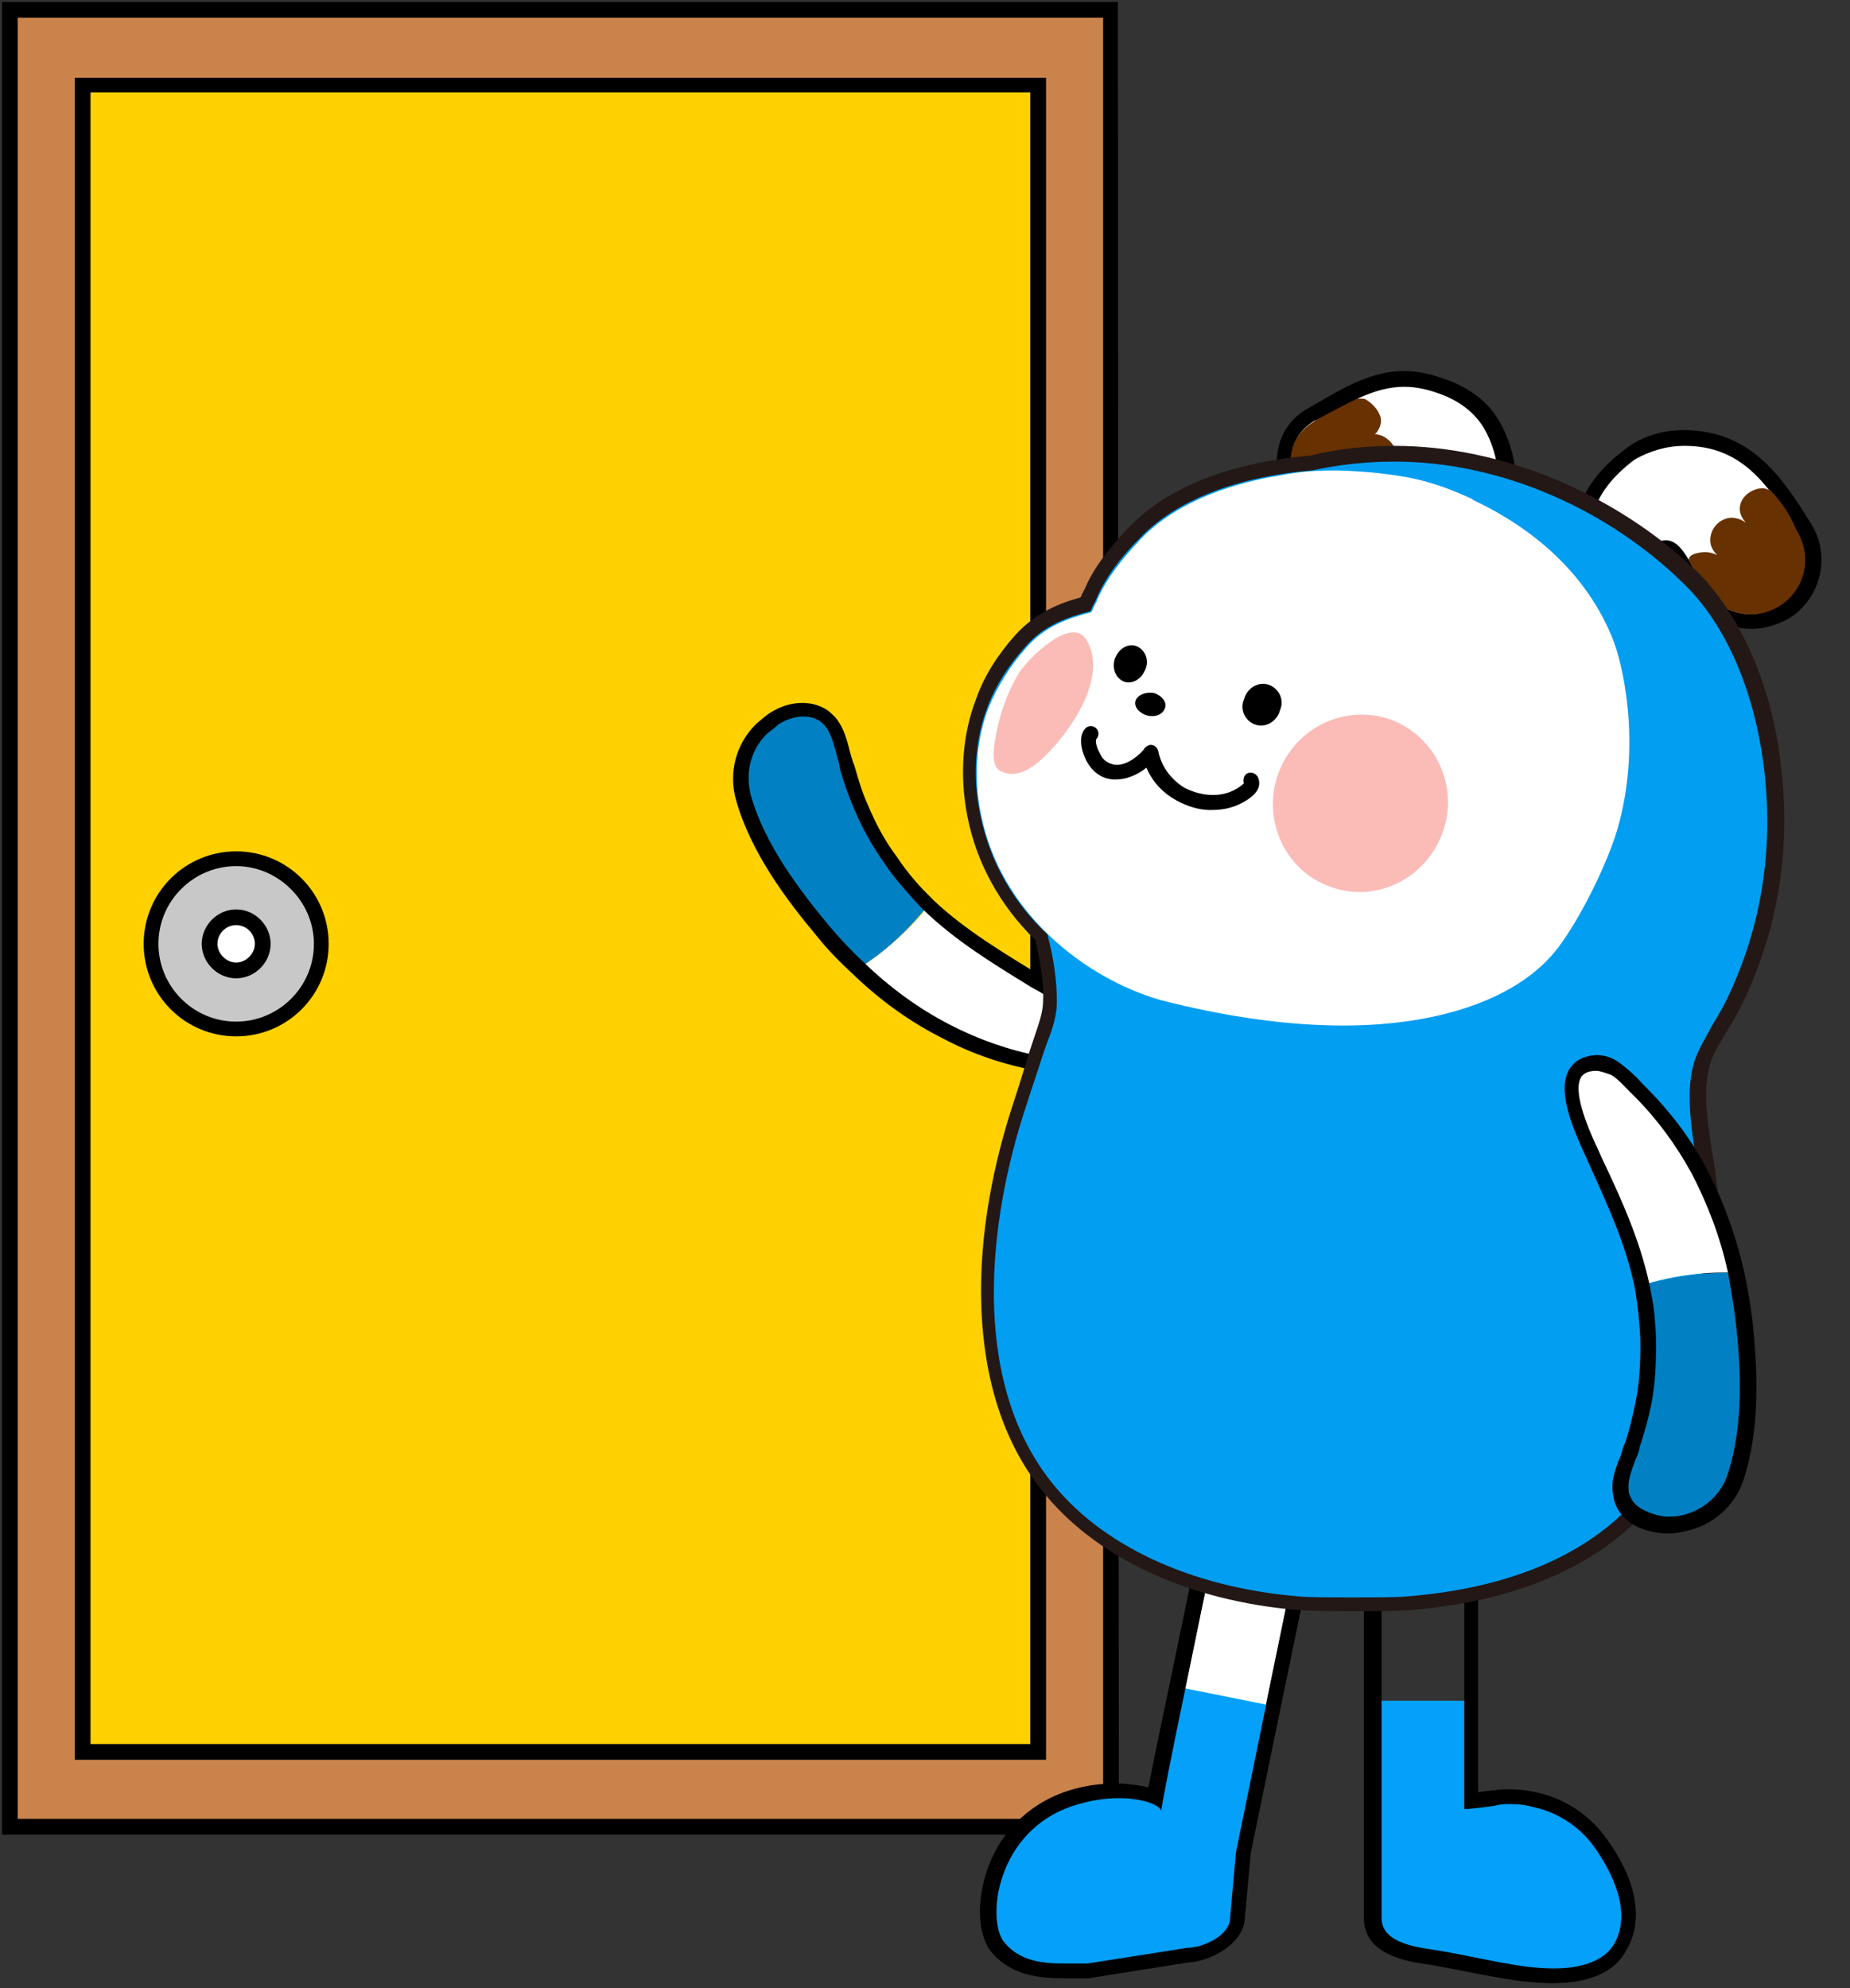 <?xml version="1.0" encoding="utf-8"?>
<!-- Generator: Adobe Illustrator 26.0.3, SVG Export Plug-In . SVG Version: 6.00 Build 0)  -->
<svg version="1.1" id="레이어_1" xmlns="http://www.w3.org/2000/svg" xmlns:xlink="http://www.w3.org/1999/xlink" x="0px"
	 y="0px" viewBox="0 0 188 202" style="enable-background:new 0 0 188 202;" xml:space="preserve">
<rect x="0" y="0" width="188" height="202" fill="#333333" stroke="none"/>
<g>
	<rect x="1" y="1" style="fill:#CA834B;" width="111.9" height="184.6"/>
	<path d="M113.7,186.4H0.2V0.2h113.4L113.7,186.4L113.7,186.4z M1.8,184.8h110.3V1.8H1.8V184.8z"/>
</g>
<g>
	<rect x="8.4" y="8.6" style="fill:#FFD100;" width="97.1" height="169.3"/>
	<path d="M106.3,178.8H7.6V7.9h98.7C106.3,7.9,106.3,178.8,106.3,178.8z M9.2,177.2h95.5V9.4H9.2V177.2z"/>
</g>
<g>
	<g>
		<path style="fill:#FFFFFF;" d="M128.7,145.8c1.6,0.3,5.1,2.4,4.8,3.9l-4.9,23.7l-8.2-1.7l4.9-23.7
			C125.6,146.4,127.1,145.4,128.7,145.8"/>
		<path style="fill:#05A0FA;" d="M120.2,171.5l-2.5,12c-1-0.9-4.6-1.5-8.6-0.3c-3.8,1.2-6.7,4.1-7.8,8c-0.7,2.6-0.5,5.2,0.5,6.3
			c1.7,1.9,4.1,2.1,6.4,2.1c0.4,0,0.8,0,1.1,0c0.4,0,0.7,0,1.1,0l10.2-1.6c1.6,0,4.5-1.3,4.5-3.2l0.6-6.7l3-14.7l0-0.2L120.2,171.5z
			"/>
		<g>
			<path d="M132.7,146c-1.2-0.8-2.7-1.5-3.7-1.8c-0.3-0.1-0.6-0.1-0.9-0.1c-2.1,0-3.9,1.5-4.4,3.6l-4.9,23.7l0,0
				c0,0-1.4,6.6-2.1,10.2c-1.3-0.3-2.6-0.4-3.2-0.4c-1.6,0-3.2,0.2-4.8,0.7c-4.2,1.3-7.4,4.5-8.6,8.8c-0.9,3.1-0.6,6.2,0.7,7.7
				c2,2.3,4.7,2.6,7.4,2.6c0.4,0,0.8,0,1.2,0c0.4,0,0.7,0,1,0c0.1,0,0.2,0,0.2,0l10.1-1.6c2.3-0.1,5.7-1.9,5.8-4.5l0.6-6.6l3-14.6
				l0,0L135,150C135.2,149.1,135,147.6,132.7,146z M120.1,173.3l5.2-25.3c0.3-1.4,1.5-2.3,2.8-2.3c0.2,0,0.4,0,0.6,0.1
				c1.6,0.3,5.1,2.4,4.8,3.9l-5.2,25.3l0,0l-2.7,13.2l-0.6,6.7c0,1.7-2.7,3-4.3,3l-10.2,1.6c-0.7,0-1.5,0-2.2,0
				c-2.3,0-4.6-0.2-6.2-2.1c-1.9-2.1-1-11.5,7.2-14c1.6-0.5,3.1-0.7,4.4-0.7c2.6,0,4.4,0.8,4.3,1.4
				C117.9,184.1,119.4,176.6,120.1,173.3L120.1,173.3"/>
		</g>
	</g>
	<g>
		<path style="fill:#05A0FA;" d="M162,187.4c-1.5-2-3.8-3.5-6.2-4c-1.1-0.3-2.4-0.3-3.5-0.1c-0.1,0-0.4,0-0.9,0.1
			c-0.7,0.1-1.8,0.2-2.3,0.2v-10.8h-8.8v22.1c0,2.6,3.4,3.1,5.5,3.4c0.2,0,0.4,0.1,0.6,0.1c1.2,0.2,2.3,0.4,3.5,0.7
			c1.7,0.3,3.5,0.7,5.2,0.9c1,0.1,1.9,0.2,2.8,0.2c3.4,0,5.6-0.9,6.5-2.7C166.2,193.9,163.6,189.6,162,187.4z"/>
		<path d="M163.1,186.6c-1.7-2.3-4.2-3.9-7-4.5c-0.9-0.2-1.8-0.3-2.7-0.3c-0.5,0-1,0-1.5,0.1h-0.2c-0.6,0.1-1.1,0.1-1.5,0.2
			c0-3,0-9.1,0-9.1l0,0l0,0v-24.2c0-2.5-2-4.5-4.5-4.5c-1.7,0-7.1,1.3-7.1,4.5V173l0,0v21.9c0,3.7,4.4,4.4,6.5,4.7
			c0.3,0,0.5,0.1,0.7,0.1c0.9,0.2,1.7,0.3,2.6,0.5c2,0.4,4.1,0.8,6.2,1.1c1.1,0.1,2.2,0.2,3.1,0.2c3.8,0,6.4-1.1,7.6-3.4
			C167.1,195,166.3,190.9,163.1,186.6z M164.1,197.4c-1.1,2-3.7,2.6-6.2,2.6c-1.1,0-2.1-0.1-2.9-0.2c-2.9-0.4-5.8-1.1-8.7-1.6
			c-1.8-0.3-5.9-0.6-5.9-3.3v-20.4l0,0v-3.1v-22.6c0-1.6,3.9-2.9,5.5-2.9s2.9,1.3,2.9,2.9v22.6v3.1l0,0c0,3,0,9.3,0,9.3s0,0,0.1,0
			c0.5,0,3.1-0.3,3.3-0.4c0.4-0.1,0.9-0.1,1.3-0.1c0.8,0,1.6,0.1,2.3,0.3c2.4,0.5,4.6,1.9,6.1,3.9
			C163.9,190.3,165.8,194.2,164.1,197.4z"/>
	</g>
	<g>
		<path style="fill:#FFFFFF;" d="M94.4,92c3.4,3.3,7.4,5.6,11.6,8.2c1.9,1.1,8.7,5.1,4.9,7.9c-1.4,1-3.8,0.3-5.3,0
			c-3.3-0.6-6.5-1.7-9.4-3.3c-3.3-1.7-6.2-3.9-8.9-6.4C89.4,97,92.1,94.9,94.4,92z"/>
		<path style="fill:#0181C4;" d="M86,77.7c0,0.1,0,0.1,0,0.2c0.4,1.5,0.9,2.9,1.5,4.2c0.8,1.9,1.8,3.6,2.9,5.3
			c0.6,0.8,1.2,1.7,1.9,2.5c0.6,0.8,1.3,1.4,2,2.1c-2.3,2.9-4.9,5.1-7.1,6.4c-1.3-1.2-2.5-2.5-3.6-3.9c-3.2-3.9-6.7-8.5-8-13.5
			c-0.7-2.4-0.1-5.2,1.9-7c0.4-0.4,0.8-0.7,1.3-1c1.5-0.9,3.4-1.3,4.9-0.3c0.3,0.2,0.5,0.4,0.7,0.7C85.4,74.5,85.6,76.2,86,77.7z"/>
		<path d="M106.6,99.6l-0.9-0.5c-3.9-2.4-7.6-4.6-10.8-7.6c-0.8-0.8-1.4-1.4-1.9-2c-0.7-0.8-1.3-1.6-1.9-2.5
			c-1.2-1.6-2.1-3.3-2.9-5.2c-0.6-1.3-1-2.7-1.4-4.1l-0.1-0.2c-0.1-0.3-0.2-0.7-0.3-1c-0.3-1.2-0.6-2.5-1.5-3.6
			c-0.3-0.3-0.6-0.6-0.9-0.8c-1.6-1-3.8-0.9-5.7,0.3c-0.5,0.3-0.9,0.7-1.4,1.1c-2.1,2-2.9,5-2.1,7.8c1.5,5.3,5.1,10.1,8.2,13.8
			c1.1,1.4,2.4,2.7,3.7,3.9c2.8,2.7,5.9,4.9,9.1,6.5c3,1.6,6.3,2.7,9.6,3.3c0.2,0,0.4,0.1,0.6,0.1c0.8,0.2,1.9,0.4,2.9,0.4
			s1.8-0.2,2.5-0.7c1.3-0.9,1.5-2,1.4-2.7C112.7,103.6,109.4,101.3,106.6,99.6z M110.4,107.4c-0.3,0.3-0.8,0.4-1.5,0.4
			c-0.8,0-1.8-0.2-2.6-0.4c-0.2,0-0.4-0.1-0.6-0.1c-3.2-0.6-6.3-1.7-9.2-3.2c-3.1-1.6-6-3.7-8.7-6.3c-1.3-1.2-2.5-2.5-3.6-3.8
			c-2.9-3.5-6.5-8.2-7.9-13.2c-0.6-2.3,0-4.7,1.7-6.3c0.4-0.3,0.8-0.6,1.1-0.9c0.8-0.5,1.7-0.8,2.5-0.8c0.6,0,1.1,0.1,1.6,0.4
			c0.2,0.1,0.4,0.3,0.6,0.5c0.6,0.7,0.9,1.8,1.2,2.9c0.1,0.4,0.2,0.7,0.3,1.1v0.2c0.4,1.5,0.9,2.9,1.5,4.3c0.8,1.9,1.8,3.7,3,5.4
			c0.6,0.9,1.2,1.7,2,2.6c0.6,0.7,1.2,1.4,2,2.2c3.3,3.2,7.1,5.5,11,7.9l0.9,0.5c3.6,2.2,5.4,3.9,5.5,5.2
			C111.3,106.3,111.3,106.8,110.4,107.4z"/>
	</g>
	<g>
		<path style="fill:#FFFFFF;" d="M178,63.2c1.1,0,2.3-0.3,3.3-0.9c2.9-1.8,3.9-5.7,2.1-8.6c-3-5-6-9.2-12.1-9.2
			c-2.2,0-4.1,0.6-5.6,1.7c-3.4,2.5-4.9,5.2-4.8,8.4c0.1,1.7,2.3,3.1,3.8,3.4c0.2,0,0.4,0.1,0.6,0.1c1,0,1.6-0.6,2.1-1.1
			c0.3-0.3,0.6-0.7,1.2-1c0.3-0.2,0.5-0.3,0.8-0.3c0.7,0,1.5,1.3,2.3,2.8c0.3,0.5,0.6,1.1,1,1.7C173.8,62.1,175.8,63.2,178,63.2z"/>
		<path d="M171.2,45.3C171.2,45.3,171.3,45.3,171.2,45.3c5.7,0,8.5,3.8,11.4,8.8c1.5,2.6,0.7,5.9-1.9,7.5c-0.9,0.5-1.9,0.8-2.8,0.8
			c-1.8,0-3.6-0.9-4.6-2.6c-1.6-2.6-2.4-4.9-4-4.9l0,0c-0.4,0-0.7,0.1-1.2,0.4c-1.5,0.9-1.7,1.9-2.8,1.9c-0.1,0-0.3,0-0.5-0.1
			c-1.4-0.3-3.1-1.5-3.1-2.7c-0.2-3.3,1.9-5.8,4.4-7.7C167.7,45.8,169.4,45.3,171.2,45.3 M171.2,43.7c-2.3,0-4.3,0.6-6,1.9
			c-3.6,2.7-5.2,5.6-5.1,9c0.1,2.2,2.6,3.8,4.4,4.1c0.3,0.1,0.5,0.1,0.8,0.1c1.3,0,2.1-0.8,2.6-1.3c0.3-0.3,0.6-0.6,1-0.9
			c0.2-0.1,0.3-0.2,0.4-0.2c0.4,0.1,1.1,1.5,1.7,2.4c0.3,0.5,0.6,1.1,1,1.7c1.3,2.1,3.5,3.4,6,3.4c1.3,0,2.5-0.4,3.7-1
			c3.3-2,4.4-6.3,2.4-9.6C180.9,48.1,177.8,43.8,171.2,43.7L171.2,43.7L171.2,43.7L171.2,43.7z"/>
		<g>
			<g>
				<path style="fill:#673101;" d="M173.3,56.1c0.4,0,0.8,0.1,1.2,0.3c-0.4-0.4-0.7-0.9-0.7-1.5c0-1.2,0.9-2.2,2.1-2.3
					c0.6,0,1.1,0.2,1.5,0.5c-0.3-0.4-0.6-0.8-0.6-1.4c0-1.2,1.2-2.1,2.4-2.1c0.1,0,0.6,0.2,0.7,0.2c2,2.1,2.5,3.8,2.8,4.3
					c1.5,2.6,0.7,5.9-1.9,7.5c-2.6,1.6-5.9,0.8-7.5-1.8c-0.5-0.8-1.3-2.2-1.6-2.7C171.3,56.4,172.5,56.1,173.3,56.1"/>
			</g>
		</g>
	</g>
	<g>
		<path style="fill:#FFFFFF;" d="M150.8,54.2c0.6,0,1.1-0.3,1.5-0.8c1.7-2.9,1-7.6-0.7-10.3c-0.9-1.5-2.4-2.7-4.4-3.6
			c-1.6-0.7-3-1-4.5-1c-3.1,0-5.6,1.4-8.7,3.3l-0.7,0.4c-1.4,0.8-2.4,2.1-2.7,3.6s0,3,1,4.3c1.2,1.6,3.2,2.6,5.4,2.6l0,0
			c1.2,0,2.3-0.3,3.3-0.8c0.6-0.3,1.1-0.6,1.6-0.9c1.2-0.7,2.3-1.4,3-1.4c0.3,0,0.6,0.1,1,0.6c0.3,0.5,0.5,0.9,0.6,1.4
			c0.2,0.8,0.5,1.8,2,2.1c0.3,0.1,0.6,0.2,0.9,0.3C149.7,54,150.3,54.2,150.8,54.2z"/>
		<path style="fill:#673101;" d="M142.8,49.2c-0.1-0.5-0.8-1-1.4-1.2c-0.2-0.1-0.3-0.1-0.5-0.2c0.3-0.2,0.5-0.4,0.7-0.6
			c0.3-0.4,0.4-0.9,0.2-1.5c-0.2-0.6-0.7-1.1-1.3-1.4c-0.3-0.1-0.6-0.2-0.8-0.2c0.2-0.1,0.3-0.3,0.4-0.5c0.2-0.3,0.3-0.8,0.2-1.2
			c-0.2-0.7-0.8-1.4-1.5-1.8c-0.1-0.1-0.3-0.1-0.8-0.1l-0.1,0c-2.4,0.8-3.7,1.8-4.2,2.2c-0.1,0-0.1,0.1-0.1,0.1
			c-1.2,0.7-2.1,1.8-2.4,3.1c-0.3,1.3,0,2.7,0.9,3.9c1.1,1.5,3,2.4,4.8,2.4c1,0,2.1-0.3,3-0.8c0.2-0.1,0.5-0.3,0.7-0.4
			c0.7-0.4,1.6-0.9,1.9-1.1C142.8,49.6,142.8,49.4,142.8,49.2z"/>
		<path d="M142.7,39.3c1.3,0,2.6,0.3,4.1,0.9c1.7,0.7,3.1,1.8,4,3.3c1.5,2.5,2.2,6.9,0.7,9.5c-0.2,0.3-0.4,0.4-0.8,0.4
			c-0.6,0-1.4-0.4-2.3-0.6c-1.6-0.4-1-1.8-2.1-3.2c-0.5-0.7-1-0.9-1.6-0.9c-1.3,0-2.8,1.2-5,2.4c-0.9,0.5-1.9,0.7-2.9,0.7
			c-1.8,0-3.6-0.8-4.7-2.3c-1.7-2.3-1-5.2,1.4-6.7C137.1,40.9,139.7,39.3,142.7,39.3 M142.7,37.7c-3.3,0-6,1.6-9.1,3.4l-0.7,0.4
			c-1.6,0.9-2.7,2.4-3,4.1c-0.4,1.7,0,3.4,1.1,4.9c1.4,1.8,3.6,2.9,6,2.9c1.3,0,2.5-0.3,3.6-0.9c0.6-0.3,1.1-0.6,1.6-0.9
			c1-0.6,2.1-1.3,2.6-1.3c0,0,0.1,0,0.4,0.3c0.3,0.3,0.4,0.7,0.5,1.1c0.2,0.8,0.7,2.2,2.5,2.6c0.3,0.1,0.6,0.2,0.9,0.3
			c0.6,0.2,1.2,0.4,1.8,0.4c0.9,0,1.6-0.4,2.1-1.2c1.9-3.1,1.1-8.2-0.7-11.1c-1-1.7-2.6-3-4.7-3.9C145.8,38.1,144.3,37.7,142.7,37.7
			L142.7,37.7z"/>
	</g>
	<g>
		<path style="fill:#029EF2;" d="M137.7,163.1c-0.7,0-4.5,0-5.5-0.1c-11.2-0.9-20.6-5.3-25.9-12.1c-3.2-4.2-10-16.3-2.5-38.8
			c0.5-1.5,1.1-3.2,1.5-4.9c0.2-0.6,0.4-1.2,0.6-1.8c0.4-1.3,0.9-2.5,0.9-3.7c0-2.3-0.4-4.5-0.9-6.5v-0.1c-3.6-3.5-5.9-7.8-6.9-12.4
			c-0.8-4-0.5-8,0.8-11.4c0.8-2.2,2.2-4.3,3.9-6.2c2-2.2,4.3-3.1,6.6-3.7c0.1-0.2,0.2-0.5,0.3-0.7c0.1-0.3,0.2-0.5,0.3-0.7
			c0.8-1.8,2.2-3.7,4.3-5.9c4-4.2,10.2-6,14.6-6.7c1.1-0.2,2.2-0.3,3.3-0.4c2.7-0.7,5.6-1,8.5-1c10.8,0,22,4.8,30.1,12.7
			c4.4,4.4,7.4,11.4,8.4,19.4c1,8.2-0.3,16.1-3.8,23.5c-0.4,0.9-1,1.8-1.4,2.6c-0.7,1.2-1.5,2.5-1.8,3.7c-0.8,2.7-0.3,6.1,0.2,9.4
			c0.3,1.7,0.5,3.2,0.6,4.8c0.2,3.7,0,11,0,11.1c-0.2,4.9-1.1,9.2-2.7,13.1c-4.1,9.7-13.8,15.5-27.8,16.6
			C142.2,163.1,138.4,163.1,137.7,163.1z"/>
		<path style="fill:#231816;" d="M141.7,46.9c10.9,0,21.8,4.9,29.5,12.5c4.3,4.2,7.2,11.1,8.1,19c0.9,8.1-0.3,15.8-3.8,23.1
			c-0.4,0.8-0.9,1.7-1.4,2.5c-0.7,1.3-1.5,2.6-1.9,3.8c-0.9,2.8-0.4,6.3,0.1,9.7c0.2,1.6,0.5,3.2,0.6,4.7c0.2,3.6,0,10.7,0,11
			c-0.2,4.8-1,9-2.7,12.9c-4,9.4-13.4,15-27.2,16.1c-0.8,0.1-3.4,0.1-5.5,0.1c-2,0-4.7,0-5.5-0.1c-11-0.9-20.2-5.2-25.3-11.8
			c-8.1-10.4-6.3-26.4-2.4-38.1c0.5-1.6,1.1-3.3,1.6-4.9c0.2-0.6,0.4-1.2,0.6-1.7c0.5-1.3,0.9-2.6,0.9-3.9c0-2.4-0.4-4.7-0.9-6.6
			c0-0.1,0-0.2-0.1-0.3c-3.3-3.1-5.8-7.2-6.8-12.2c-0.8-3.8-0.5-7.7,0.8-11c0.8-2.1,2.1-4.1,3.8-6c1.9-2.2,4.3-3,6.6-3.6
			c0.2-0.4,0.3-0.7,0.5-1c0.1-0.2,0.2-0.5,0.3-0.7c0.8-1.7,2.1-3.6,4.2-5.7c3.9-4.1,9.8-5.8,14.2-6.5c1.1-0.2,2.2-0.3,3.3-0.4
			C136.1,47.2,138.9,46.9,141.7,46.9 M141.7,45.3c-2.9,0-5.8,0.3-8.6,1c-1.1,0.1-2.2,0.2-3.3,0.4c-4.6,0.7-10.9,2.5-15.1,6.9
			c-2.1,2.2-3.6,4.2-4.4,6.1c-0.1,0.2-0.2,0.4-0.3,0.6c-0.1,0.1-0.1,0.3-0.2,0.4c-2.2,0.6-4.6,1.6-6.6,3.8c-1.8,2-3.2,4.2-4,6.5
			c-1.4,3.6-1.7,7.8-0.9,11.9c0.9,4.7,3.3,9.1,6.9,12.6c0.4,1.8,0.9,4,0.8,6.2c0,1.1-0.4,2.2-0.8,3.4c-0.2,0.6-0.4,1.2-0.6,1.8
			c-0.5,1.6-1,3.3-1.5,4.8c-1.6,4.8-3.5,12.1-3.4,20c0.1,7.9,2.1,14.5,6,19.5c5.4,7,15,11.5,26.4,12.4c1,0.1,4.5,0.1,5.6,0.1
			s4.6,0,5.6-0.1c14.4-1.2,24.2-7.1,28.5-17.1c1.7-4,2.6-8.4,2.8-13.4c0-0.1,0.2-7.4,0-11.2c-0.1-1.6-0.3-3.2-0.6-4.8
			c-0.5-3.2-1-6.5-0.2-9c0.3-1.1,1.1-2.3,1.8-3.5c0.5-0.8,1-1.7,1.5-2.7c3.6-7.5,4.9-15.6,3.9-24c-0.9-8.2-4.1-15.4-8.6-19.9
			C164.2,50.2,152.7,45.3,141.7,45.3L141.7,45.3z"/>
	</g>
	<path style="fill-rule:evenodd;clip-rule:evenodd;fill:#FFFFFF;" d="M136.5,104.2c10.1,0,18.1-2.9,21.9-8c2.1-2.8,4.5-7.6,5.7-11.1
		c2.7-8.3,1.1-16.6-0.1-19.9c-1.6-4.2-5.4-10.2-14.3-14.4l-0.1-0.1c-3.9-1.8-6.3-2.3-10.2-2.7c-1.3-0.1-2.6-0.2-3.8-0.2
		c-1.8,0-3.5,0.1-5.5,0.5c-4.3,0.7-10.3,2.4-14.2,6.5c-2,2.1-3.4,4-4.2,5.7c-0.1,0.2-0.2,0.4-0.3,0.7c-0.2,0.3-0.3,0.7-0.5,1
		c-2.3,0.6-4.7,1.4-6.6,3.6c-1.7,1.9-2.9,3.9-3.8,6c-1.3,3.3-1.6,7.2-0.8,11c2,10,10.6,16.6,18.2,18.8
		C124.5,103.3,130.8,104.2,136.5,104.2L136.5,104.2z"/>
	<path style="fill-rule:evenodd;clip-rule:evenodd;fill:#FBBCB7;" d="M129.9,78.6c-1.7,4.7,0.7,9.9,5.3,11.5
		c4.6,1.7,9.7-0.8,11.4-5.5s-0.7-9.8-5.3-11.5C136.7,71.5,131.6,73.9,129.9,78.6"/>
	<path style="fill-rule:evenodd;clip-rule:evenodd;fill:#FBBCB7;" d="M103.6,68.3c0.9-1.4,5.3-5.8,6.8-3.3c2.3,3.8-1.7,9.5-4.5,12.1
		c-1.1,1-2.7,2.1-4.3,1.2c-0.9-0.5-0.6-2.4-0.5-3C101.5,72.8,102.3,70.4,103.6,68.3z"/>
	<path style="fill-rule:evenodd;clip-rule:evenodd;" d="M115.4,71.2c-0.2,0.6,0.4,1.3,1.2,1.5c0.8,0.2,1.6-0.1,1.8-0.8
		c0.2-0.6-0.4-1.3-1.2-1.5C116.4,70.3,115.6,70.6,115.4,71.2"/>
	<path style="fill-rule:evenodd;clip-rule:evenodd;" d="M127.5,73.6L127.5,73.6c1,0.4,2.1-0.2,2.5-1.2l0.1-0.3
		c0.4-1-0.1-2.1-1.1-2.5s-2.1,0.2-2.5,1.2l-0.1,0.3C126,72.1,126.5,73.2,127.5,73.6"/>
	<path style="fill-rule:evenodd;clip-rule:evenodd;" d="M114.1,69.2L114.1,69.2c0.8,0.4,1.8-0.1,2.2-1l0.1-0.2
		c0.4-0.9,0-1.9-0.8-2.3s-1.8,0.1-2.2,1l-0.1,0.2C113,67.8,113.3,68.8,114.1,69.2"/>
	<path d="M110.3,74c0.3-0.3,0.8-0.3,1.1,0c0.3,0.3,0.3,0.8,0,1.1c-0.1,0.2,0,0.8,0.4,1.5c0.3,0.7,0.9,1,1.5,1.1
		c0.9,0.1,2-0.5,2.9-1.5c0.1-0.2,0.3-0.4,0.6-0.5c0.4-0.1,0.8,0.2,0.9,0.6c0.3,1.5,1.2,2.8,2.6,3.7c1.5,0.8,3.2,1,4.6,0.5
		c0.8-0.3,1.3-0.7,1.5-0.9c-0.1-0.4,0-0.8,0.3-1c0.4-0.2,0.8-0.1,1.1,0.3c0.2,0.4,0.2,0.8,0.1,1.1c-0.3,0.9-1.6,1.6-2.4,1.9
		s-1.6,0.4-2.5,0.4c-1.2,0-2.4-0.4-3.5-1c-1.4-0.8-2.4-1.9-3-3.3c-1,0.8-2.1,1.2-3.1,1.2c-0.1,0-0.2,0-0.3,0
		c-1.2-0.1-2.1-0.8-2.7-1.9C110.1,76.7,109.4,75,110.3,74z"/>
	<g>
		<path style="fill:#FFFFFF;" d="M166.8,130.6c-1-4.7-3-8.8-5-13.3c-0.9-2-4.4-9.1,0.3-9.3c1.7-0.1,3.4,1.9,4.4,3
			c2.4,2.4,4.4,5.1,6,8c1.8,3.2,3,6.7,3.8,10.3C173.7,129.2,170.3,129.5,166.8,130.6z"/>
		<path style="fill:#0181C4;" d="M165.7,147.2c0-0.1,0-0.1,0.1-0.2c0.5-1.5,0.9-2.9,1.1-4.3c0.4-2,0.6-4,0.5-6c0-1-0.1-2.1-0.2-3.2
			c-0.1-1-0.3-1.9-0.5-2.8c3.5-1.2,6.9-1.4,9.5-1.4c0.4,1.7,0.7,3.5,0.9,5.2c0.5,5,0.8,10.8-0.9,15.7c-0.8,2.4-2.8,4.3-5.5,4.8
			c-0.6,0.1-1.1,0.1-1.6,0.1c-1.8-0.1-3.6-0.9-4.3-2.5c-0.1-0.3-0.2-0.6-0.2-1C164.5,150.1,165.3,148.6,165.7,147.2z"/>
		<path d="M169.4,155.8c-0.1,0-0.2,0-0.3,0c-1.2-0.1-2.4-0.4-3.3-1c-0.7-0.5-1.3-1.1-1.6-1.9c-0.2-0.4-0.2-0.7-0.3-1.2
			c-0.2-1.3,0.3-2.6,0.8-3.8c0.1-0.3,0.2-0.7,0.3-1l0.1-0.2c0.5-1.4,0.8-2.8,1.1-4.2c0.4-1.9,0.5-3.9,0.5-5.9c0-1-0.1-2-0.2-3.1
			c-0.1-0.8-0.2-1.7-0.4-2.8c-0.9-4.3-2.7-8.2-4.6-12.4l-0.4-0.9c-1.4-3-2.9-6.7-1.6-8.8c0.4-0.6,1.1-1.3,2.7-1.4
			c0.8,0,1.6,0.2,2.4,0.8c0.8,0.6,1.6,1.3,2.2,2c0.2,0.2,0.3,0.3,0.4,0.4c2.4,2.4,4.5,5.1,6.1,8.1c1.7,3.2,3,6.7,3.9,10.5
			c0.4,1.8,0.7,3.6,0.9,5.3c0.5,4.7,0.8,10.8-0.9,16c-0.9,2.8-3.3,4.8-6.1,5.3C170.4,155.8,169.9,155.8,169.4,155.8z M162.2,108.8
			L162.2,108.8c-1.1,0-1.4,0.5-1.5,0.6c-0.7,1.1-0.1,3.6,1.7,7.4l0.4,0.9c2,4.2,3.8,8.2,4.8,12.7c0.2,1.1,0.4,2,0.5,2.9
			c0.1,1.1,0.2,2.2,0.2,3.2c0,2.1-0.1,4.2-0.5,6.2c-0.3,1.5-0.7,2.9-1.2,4.4v0.1c-0.1,0.4-0.2,0.7-0.4,1.1c-0.4,1.1-0.8,2.1-0.7,3.1
			c0,0.3,0.1,0.5,0.2,0.7c0.2,0.5,0.6,0.9,1.1,1.2c0.7,0.4,1.6,0.7,2.5,0.8c0.4,0,0.9,0,1.4-0.1c2.2-0.4,4.2-2,4.9-4.3
			c1.6-4.9,1.3-10.8,0.8-15.3c-0.2-1.7-0.5-3.4-0.8-5.1c-0.8-3.7-2.1-7-3.7-10.1c-1.6-2.9-3.5-5.5-5.8-7.8c-0.1-0.1-0.3-0.3-0.5-0.5
			c-0.6-0.6-1.2-1.3-1.9-1.7C163.1,109,162.6,108.8,162.2,108.8z"/>
	</g>
</g>
<g>
	<circle style="fill:#C8C8C8;" cx="24" cy="95.9" r="8.7"/>
	<path d="M24,105.3c-5.2,0-9.4-4.2-9.4-9.4s4.2-9.4,9.4-9.4s9.4,4.2,9.4,9.4S29.2,105.3,24,105.3z M24,88c-4.3,0-7.9,3.5-7.9,7.9
		c0,4.3,3.5,7.9,7.9,7.9c4.3,0,7.9-3.5,7.9-7.9C31.9,91.6,28.3,88,24,88z"/>
</g>
<g>
	<circle style="fill:#FFFFFF;" cx="24" cy="95.9" r="2.7"/>
	<path d="M24,99.4c-1.9,0-3.5-1.6-3.5-3.5s1.6-3.5,3.5-3.5s3.5,1.6,3.5,3.5S25.9,99.4,24,99.4z M24,94c-1.1,0-1.9,0.9-1.9,1.9
		s0.9,1.9,1.9,1.9s1.9-0.9,1.9-1.9S25.1,94,24,94z"/>
</g>
</svg>
